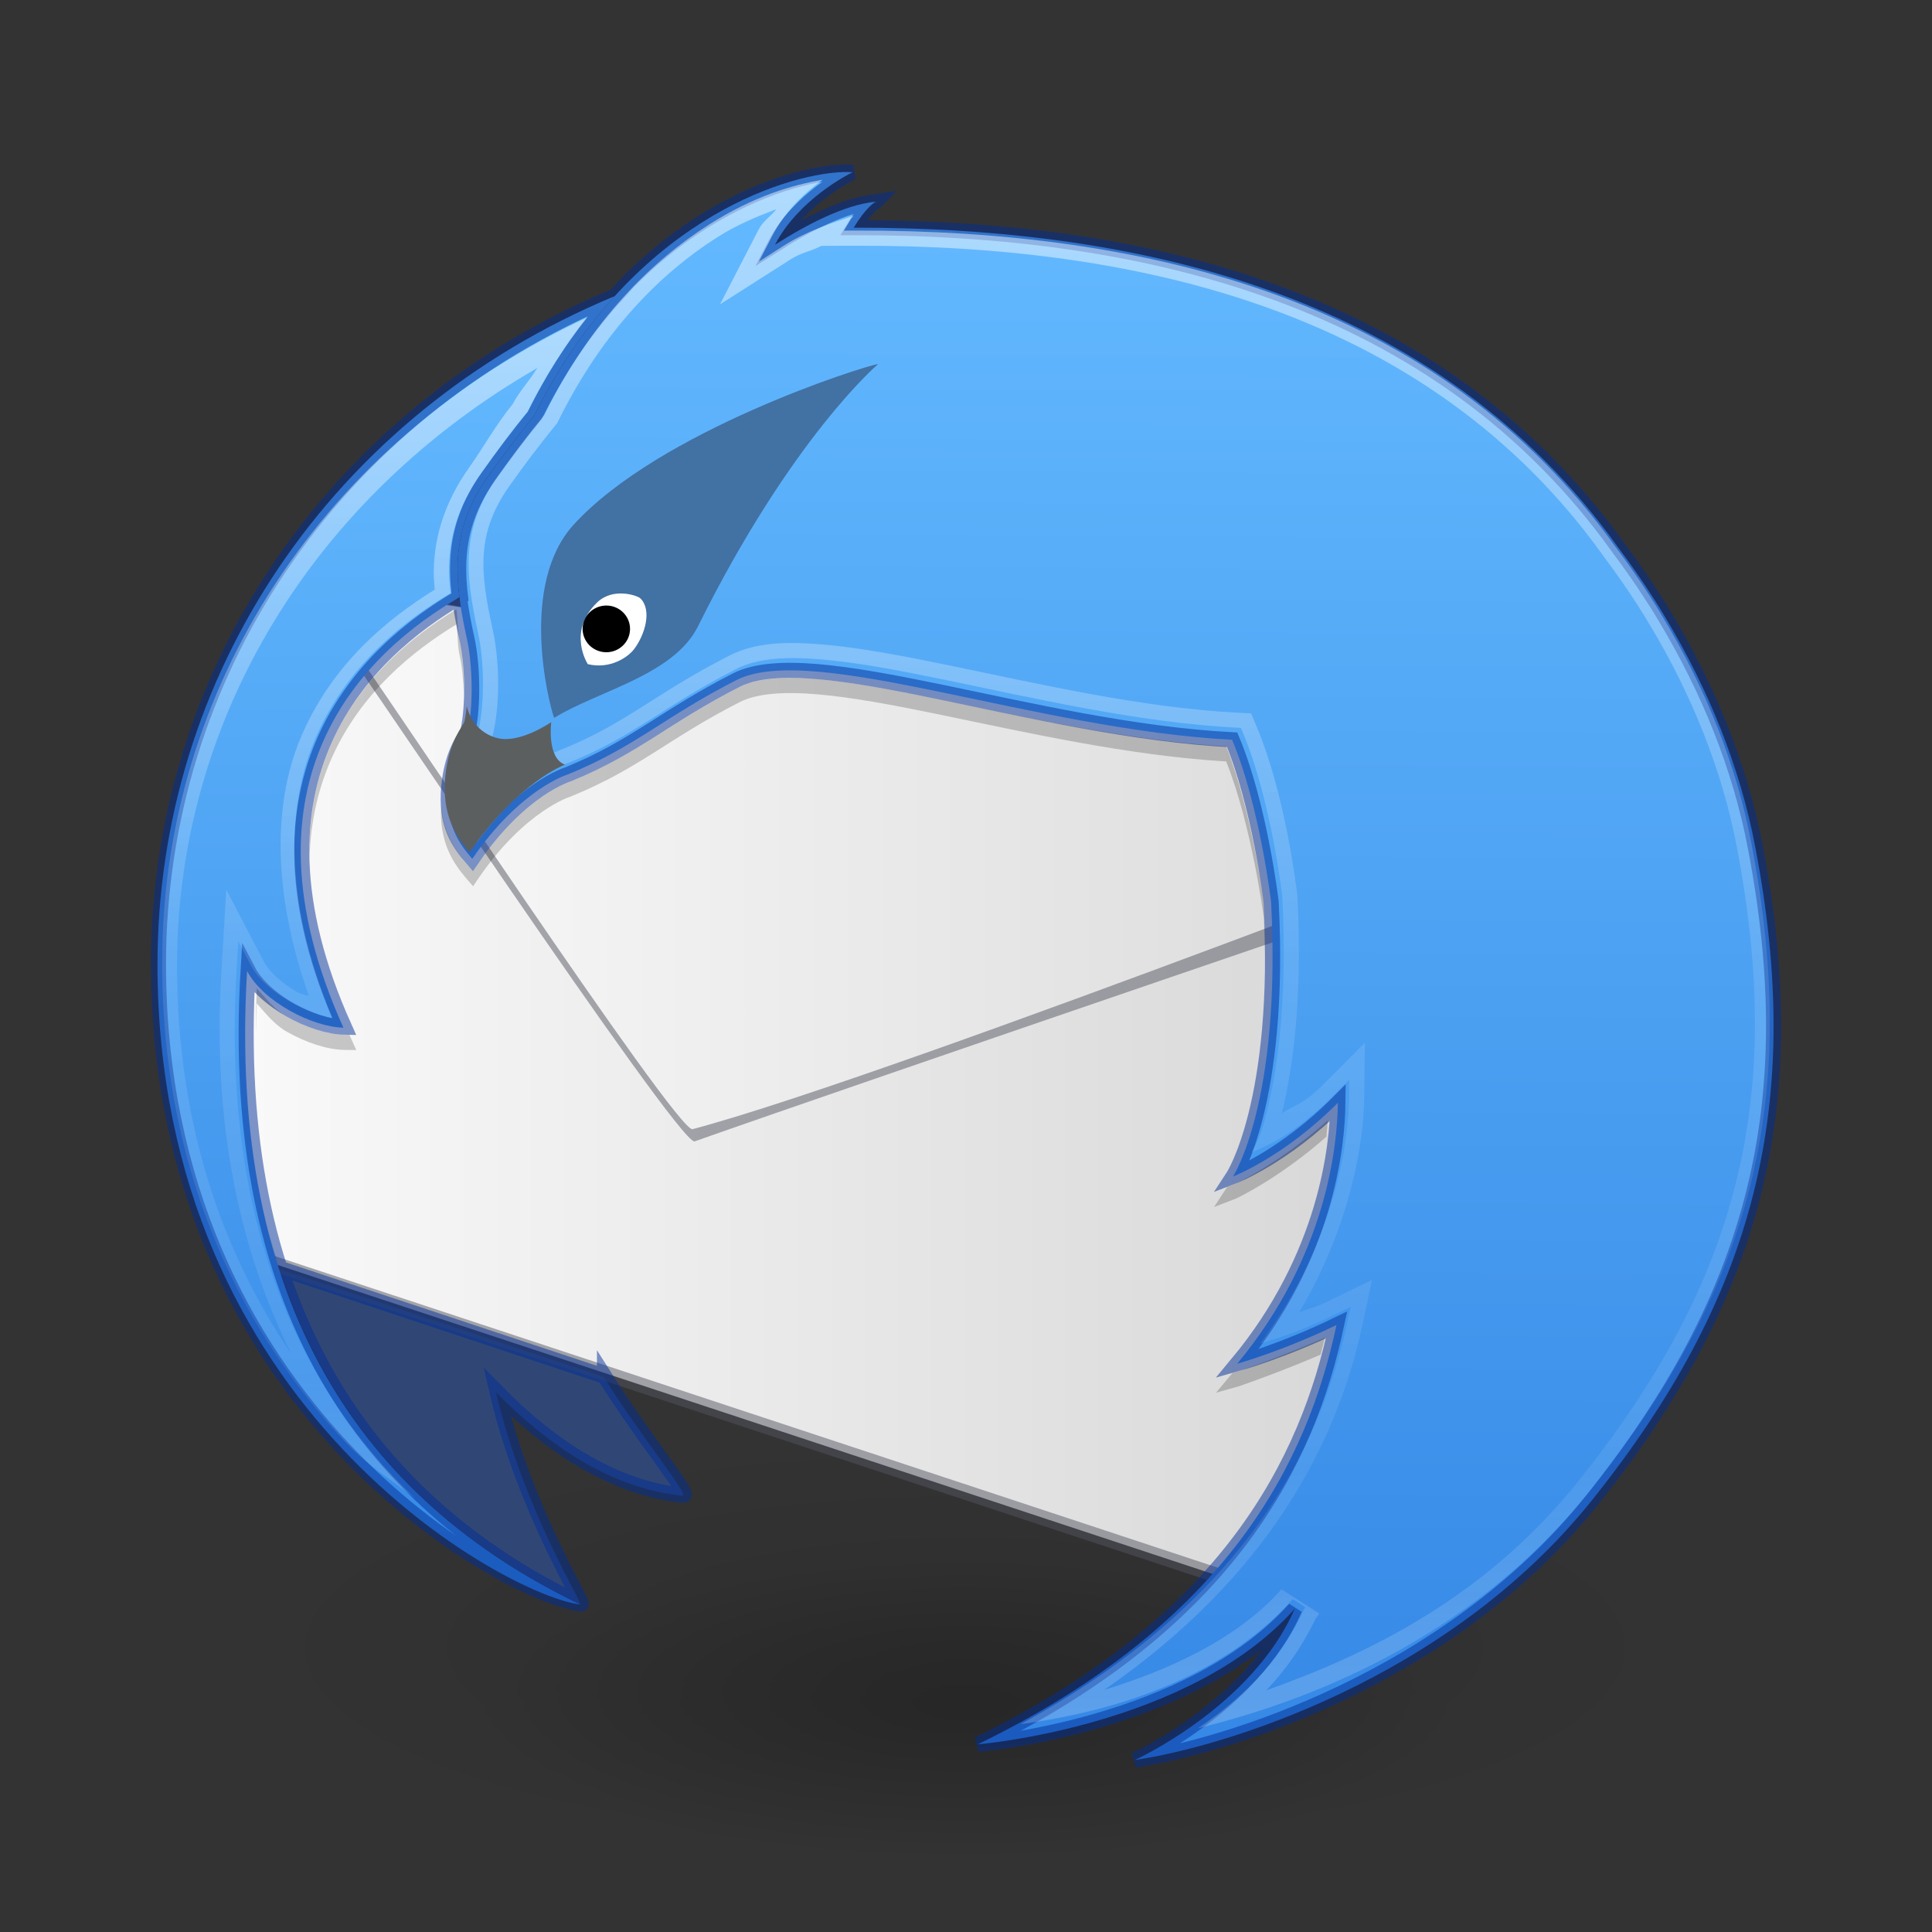 <?xml version="1.0" encoding="UTF-8" standalone="no"?>
<svg
   xmlns:dc="http://purl.org/dc/elements/1.1/"
   xmlns:cc="http://creativecommons.org/ns#"
   xmlns:rdf="http://www.w3.org/1999/02/22-rdf-syntax-ns#"
   xmlns:svg="http://www.w3.org/2000/svg"
   xmlns="http://www.w3.org/2000/svg"
   xmlns:xlink="http://www.w3.org/1999/xlink"
   xmlns:sodipodi="http://sodipodi.sourceforge.net/DTD/sodipodi-0.dtd"
   xmlns:inkscape="http://www.inkscape.org/namespaces/inkscape"
   width="128"
   height="128"
   x="0"
   y="0"
   version="1.1"
   viewBox="0 0 48 48"
   xml:space="preserve"
   id="svg30"
   sodipodi:docname="thunderbird_128.svg"
   inkscape:version="0.92.3 (2405546, 2018-03-11)"><rect x="0" y="0" width="48" height="48" fill="#333333" stroke="none"/><defs
   id="defs34"><linearGradient
     gradientTransform="matrix(1.571,0,0,1.175,-3131.74,-3743.947)"
     gradientUnits="userSpaceOnUse"
     xlink:href="#linearGradient947"
     id="linearGradient11527-6-5"
     y2="3241.997"
     x2="2035.165"
     y1="3208.074"
     x1="2035.165" /><linearGradient
     id="linearGradient947"><stop
       id="stop943"
       style="stop-color:#64baff;stop-opacity:1"
       offset="0" /><stop
       id="stop945"
       style="stop-color:#3689e6;stop-opacity:1"
       offset="1" /></linearGradient><linearGradient
     gradientUnits="userSpaceOnUse"
     y2="48.197"
     x2="30.417"
     y1="7.123"
     x1="30.417"
     id="linearGradient870"
     xlink:href="#linearGradient868"
     gradientTransform="translate(-56.949,0.127)" /><linearGradient
     id="linearGradient868"><stop
       id="stop864"
       offset="0"
       style="stop-color:#fafafa;stop-opacity:1" /><stop
       id="stop866"
       offset="1"
       style="stop-color:#d4d4d4;stop-opacity:1" /></linearGradient><linearGradient
     x1="71.204"
     y1="6.238"
     x2="71.204"
     y2="44.341"
     id="linearGradient3019"
     xlink:href="#linearGradient4011"
     gradientUnits="userSpaceOnUse"
     gradientTransform="matrix(1.054,0,0,1.054,-18.865,17.408)" /><linearGradient
     id="linearGradient4011"><stop
       id="stop4013"
       style="stop-color:#ffffff;stop-opacity:1"
       offset="0" /><stop
       id="stop4015"
       style="stop-color:#ffffff;stop-opacity:0.235"
       offset="0.508" /><stop
       id="stop4017"
       style="stop-color:#ffffff;stop-opacity:0.157"
       offset="0.835" /><stop
       id="stop4019"
       style="stop-color:#ffffff;stop-opacity:0.392"
       offset="1" /></linearGradient><radialGradient
     xlink:href="#linearGradient3820-7-2"
     id="radialGradient3300-8"
     gradientUnits="userSpaceOnUse"
     gradientTransform="matrix(0.382,7.5555777e-8,-1.8372241e-8,0.112,-5.925,36.336)"
     cx="99.189"
     cy="185.297"
     fx="99.189"
     fy="185.297"
     r="62.769" /><linearGradient
     id="linearGradient3820-7-2"><stop
       id="stop3822-2-6"
       style="stop-color:#000000;stop-opacity:1"
       offset="0" /><stop
       id="stop3824-1-2"
       style="stop-color:#000000;stop-opacity:0"
       offset="1" /></linearGradient><radialGradient
     xlink:href="#linearGradient3820-7-2"
     id="radialGradient4192-6"
     gradientUnits="userSpaceOnUse"
     gradientTransform="matrix(0.255,5.3967361e-8,-1.2248161e-8,0.08,6.716,44.241)"
     cx="99.189"
     cy="185.297"
     fx="99.189"
     fy="185.297"
     r="62.769" /><linearGradient
     inkscape:collect="always"
     xlink:href="#linearGradient947"
     id="linearGradient1685-5"
     gradientUnits="userSpaceOnUse"
     x1="34.421"
     y1="19.177"
     x2="36.098"
     y2="218.773"
     gradientTransform="matrix(0.163,0,0,0.162,3.913,4.274)" /><linearGradient
     inkscape:collect="always"
     xlink:href="#linearGradient947"
     id="linearGradient1996"
     x1="-92.261"
     y1="396.745"
     x2="-93.424"
     y2="636.822"
     gradientUnits="userSpaceOnUse"
     gradientTransform="matrix(0.163,0,0,0.162,42.222,-60.09)" /><linearGradient
     inkscape:collect="always"
     xlink:href="#linearGradient868"
     id="linearGradient3327"
     x1="-197.919"
     y1="197.453"
     x2="-159.11"
     y2="197.453"
     gradientUnits="userSpaceOnUse"
     gradientTransform="matrix(0.837,0,0,0.836,173.474,-143.782)" /><linearGradient
     inkscape:collect="always"
     xlink:href="#linearGradient868"
     id="linearGradient3319"
     x1="8.546"
     y1="140.645"
     x2="201.939"
     y2="140.645"
     gradientUnits="userSpaceOnUse" /><radialGradient
     r="62.769"
     fy="185.297"
     fx="99.189"
     cy="185.297"
     cx="99.189"
     gradientTransform="matrix(0.382,7.5555777e-8,-1.8372241e-8,0.112,-5.925,36.336)"
     gradientUnits="userSpaceOnUse"
     id="radialGradient3300-1"
     xlink:href="#linearGradient3820-7-2" /><radialGradient
     r="62.769"
     fy="185.297"
     fx="99.189"
     cy="185.297"
     cx="99.189"
     gradientTransform="matrix(0.255,5.3967361e-8,-1.2248161e-8,0.08,6.716,44.241)"
     gradientUnits="userSpaceOnUse"
     id="radialGradient4192-0"
     xlink:href="#linearGradient3820-7-2" /><radialGradient
     gradientTransform="matrix(0.382,7.5555777e-8,-1.8372241e-8,0.112,-5.925,100.334)"
     gradientUnits="userSpaceOnUse"
     xlink:href="#linearGradient3820-7-2"
     id="radialGradient3300"
     fy="185.297"
     fx="99.189"
     r="62.769"
     cy="185.297"
     cx="99.189" /><radialGradient
     gradientTransform="matrix(0.255,5.3967361e-8,-1.2248161e-8,0.08,6.716,108.239)"
     gradientUnits="userSpaceOnUse"
     xlink:href="#linearGradient3820-7-2"
     id="radialGradient4192"
     fy="185.297"
     fx="99.189"
     r="62.769"
     cy="185.297"
     cx="99.189" /><linearGradient
     inkscape:collect="always"
     xlink:href="#linearGradient4011"
     id="linearGradient1996-1"
     x1="-92.261"
     y1="396.745"
     x2="-93.424"
     y2="636.822"
     gradientUnits="userSpaceOnUse"
     gradientTransform="matrix(0.163,0,0,0.162,42.311,-60.207)" /><linearGradient
     inkscape:collect="always"
     xlink:href="#linearGradient4011"
     id="linearGradient1685-5-2"
     gradientUnits="userSpaceOnUse"
     x1="34.421"
     y1="19.177"
     x2="36.098"
     y2="218.773"
     gradientTransform="matrix(0.163,0,0,0.162,3.843,4.177)" /><radialGradient
     gradientTransform="matrix(0.382,7.5555777e-8,-1.8372241e-8,0.112,-5.925,100.334)"
     gradientUnits="userSpaceOnUse"
     xlink:href="#linearGradient3820-7-2"
     id="radialGradient3300-9"
     fy="185.297"
     fx="99.189"
     r="62.769"
     cy="185.297"
     cx="99.189" /><radialGradient
     gradientTransform="matrix(0.255,5.3967361e-8,-1.2248161e-8,0.08,6.716,108.239)"
     gradientUnits="userSpaceOnUse"
     xlink:href="#linearGradient3820-7-2"
     id="radialGradient4192-7"
     fy="185.297"
     fx="99.189"
     r="62.769"
     cy="185.297"
     cx="99.189" /></defs><sodipodi:namedview
   pagecolor="#ffffff"
   bordercolor="#666666"
   borderopacity="1"
   objecttolerance="10"
   gridtolerance="10"
   guidetolerance="10"
   inkscape:pageopacity="0"
   inkscape:pageshadow="2"
   inkscape:window-width="1366"
   inkscape:window-height="705"
   id="namedview32"
   showgrid="false"
   inkscape:zoom="2.9168155"
   inkscape:cx="30.355557"
   inkscape:cy="74.125394"
   inkscape:window-x="0"
   inkscape:window-y="30"
   inkscape:window-maximized="1"
   inkscape:current-layer="svg30" />
 
 
 
 
 
 
 
 
 
 
 
 
 
 
<g
   id="g4230"
   transform="matrix(0.75,0,0,0.75,-1.875e-7,-49.875)"
   style="opacity:0.5"><path
     inkscape:connector-curvature="0"
     style="opacity:0.2;fill:url(#radialGradient3300);fill-opacity:1;stroke:none"
     id="path3818-0"
     d="m 56,121 a 24,6.999 0 1 1 -48,0 24,6.999 0 1 1 48,0 z" /><path
     inkscape:connector-curvature="0"
     style="opacity:0.4;fill:url(#radialGradient4192);fill-opacity:1;stroke:none"
     id="path4190"
     d="m 48,123 a 16,4.999 0 1 1 -32,0 16,4.999 0 1 1 32,0 z" /></g><polygon
   class="st2"
   points="16.387,166.974 172.911,219.015 201.939,95.591 22.687,62.276 8.546,142.68 "
   id="polygon17-7"
   style="fill:url(#linearGradient3319);fill-opacity:1;stroke-width:1.281"
   transform="matrix(0.163,0,0,0.162,3.913,4.274)" /><path
   style="fill:#304776;fill-opacity:1;stroke-width:0.208"
   d="M 14.993,34.204 6.945,31.529 c 1.283,3.967 3.944,6.639 7.466,8.332 0.105,0.022 -1.415,-2.376 -2.088,-5.269 1.312,1.334 2.874,2.387 4.629,2.57 0.208,0.022 -0.921,-1.317 -1.959,-2.959 z"
   id="path1440"
   inkscape:connector-curvature="0" /><polygon
   class="st2"
   points="16.387,166.974 172.911,219.015 201.939,95.591 22.687,62.276 8.546,142.68 "
   id="polygon17-7-3"
   style="opacity:0.5;fill:none;stroke:#555761;stroke-width:2.307;stroke-miterlimit:4;stroke-dasharray:none;stroke-opacity:1"
   transform="matrix(0.163,0,0,0.162,3.913,4.274)" /><g
   id="g21-4"
   transform="matrix(0.163,0,0,0.162,4.01,3.768)"
   style="opacity:0.5;fill:#555761;fill-opacity:1;stroke-width:1.281"><path
     inkscape:connector-curvature="0"
     class="st3"
     d="m 23.128,65.01 c 0.785,1.689 0.554,2.089 0.065,2.089 -0.22,0 -0.492,-0.081 -0.747,-0.161 -0.255,-0.081 -0.494,-0.161 -0.648,-0.161 -0.433,0 -0.189,0.639 2.263,3.72 3.468,4.406 54.399,81.293 57.182,81.293 0.015,0 0.028,-0.002 0.04,-0.006 23.71,-8.448 124.543,-43.058 124.543,-43.058 L 195.51,93.697 23.128,65.01"
     id="path19-5"
     style="fill:#555761;fill-opacity:1;stroke-width:1.281" /></g><path
   inkscape:connector-curvature="0"
   class="st4"
   d="m 7.914,14.53 c 0,0 0.124,0.639 0.696,1.346 0.569,0.714 8.212,12.28 8.596,12.178 5.007,-1.329 23.172,-8.397 23.172,-8.397 z"
   id="path23-2"
   style="fill:url(#linearGradient3327);fill-opacity:1;stroke-width:0.208" /><path
   style="fill:url(#linearGradient1996);fill-opacity:1;stroke-width:0.208"
   d="m 20.922,4.276 c -1.492,0.06 -5.299,1.294 -7.649,6.05 -0.411,0.5 -0.794,1.013 -1.159,1.527 -0.943,1.327 -0.839,2.545 -0.514,4.016 0.139,0.628 0.164,1.631 0.027,2.279 -0.027,0.13 -0.384,0.465 -0.476,1.37 -0.098,0.96 0.245,1.43 0.582,1.82 1.2,-1.754 2.384,-2.101 2.384,-2.101 1.68,-0.688 2.379,-1.422 4.176,-2.339 1.887,-0.962 7.392,1.225 12.318,1.481 0.682,1.625 0.966,4.001 0.969,4.027 0.259,4.983 -0.946,6.824 -0.946,6.824 0,0 1.27,-0.487 2.605,-1.832 -0.012,1.057 -0.277,3.809 -2.502,6.484 0,0 1.16,-0.327 2.468,-0.963 -0.717,3.359 -2.656,7.376 -8.911,10.418 0,0 5.263,-0.43 7.873,-3.367 -1.061,2.439 -3.974,3.757 -3.974,3.757 2.143,-0.313 7.773,-1.973 11.36,-6.456 4.059,-5.074 5.28,-9.834 4.058,-16.215 -0.376,-1.999 -1.172,-3.946 -2.237,-5.717 -0.097,-0.166 -0.2,-0.333 -0.311,-0.503 -4.41e-4,-6.46e-4 -8.41e-4,-0.002 -0.002,-0.002 C 40.79,14.411 40.502,13.999 40.201,13.599 35.738,7.359 28.393,5.643 21.21,5.657 c 0.293,-0.486 0.501,-0.618 0.535,-0.637 0.004,-0.002 0.025,-0.011 0.025,-0.011 -0.003,3.327e-4 -0.007,8.415e-4 -0.01,0.002 4.9e-5,-1.97e-5 0.002,-0.002 0.002,-0.002 -0.003,4.892e-4 -0.009,0.002 -0.012,0.003 -0.754,0.074 -1.684,0.552 -2.496,1.069 0.588,-1.137 1.858,-1.767 1.909,-1.792 0.002,-6.555e-4 0.025,-0.01 0.025,-0.01 -0.003,-1.566e-4 -0.006,1.664e-4 -0.009,0 -0.076,-0.005 -0.162,-0.007 -0.258,-0.003 z"
   id="path66-3"
   inkscape:connector-curvature="0"
   sodipodi:nodetypes="cccccccccccccccccccccccccccccccccccc" /><path
   style="fill:url(#linearGradient1685-5);fill-opacity:1;stroke-width:0.208"
   d="M 15.275,7.356 C 8.165,10.313 3.913,16.851 3.913,23.958 c 0,11.093 8.74,15.702 10.499,15.904 C 9.03,37.276 5.641,32.427 6.139,24.124 c 0.399,0.764 1.628,1.395 2.393,1.408 -2.792,-6.199 0.553,-9.343 2.883,-10.693 -0.023,-0.189 -0.039,-0.376 -0.044,-0.56 l -0.018,0.003 c 0.006,-0.002 0.012,-0.004 0.018,-0.006 -0.022,-0.823 0.16,-1.603 0.743,-2.423 0.365,-0.514 0.748,-1.027 1.159,-1.527 0.594,-1.203 1.282,-2.179 2.002,-2.97 z"
   id="path38-4-8"
   inkscape:connector-curvature="0" /><path
   inkscape:connector-curvature="0"
   id="path1440-2"
   style="opacity:0.5;fill:none;fill-opacity:1;stroke:#002e99;stroke-width:0.375;stroke-miterlimit:4;stroke-dasharray:none;stroke-opacity:1"
   d="M 15.018,34.193 6.97,31.518 c 1.283,3.967 3.944,6.639 7.466,8.332 0.105,0.022 -1.415,-2.376 -2.088,-5.269 1.312,1.334 2.874,2.387 4.629,2.57 0.208,0.022 -0.921,-1.317 -1.959,-2.959 z M 15.3,7.345 C 8.19,10.302 3.937,16.84 3.937,23.947 c 0,11.093 8.74,15.702 10.499,15.904 C 9.055,37.265 5.666,32.416 6.164,24.113 6.563,24.877 7.792,25.508 8.558,25.521 5.766,19.321 9.11,16.178 11.441,14.828 c -0.023,-0.189 -0.039,-0.376 -0.044,-0.56 l -0.018,0.003 c 0.006,-0.002 0.012,-0.004 0.018,-0.006 -0.022,-0.823 0.16,-1.603 0.743,-2.423 0.365,-0.514 0.748,-1.027 1.159,-1.527 0.594,-1.203 1.282,-2.179 2.002,-2.97 z m 5.622,-3.069 c -1.492,0.06 -5.299,1.294 -7.648,6.05 -0.411,0.5 -0.794,1.013 -1.159,1.527 -0.943,1.327 -0.839,2.545 -0.514,4.016 0.139,0.628 0.164,1.631 0.027,2.279 -0.027,0.13 -0.384,0.465 -0.476,1.37 -0.098,0.96 0.245,1.43 0.582,1.82 1.2,-1.754 2.384,-2.101 2.384,-2.101 1.68,-0.688 2.379,-1.422 4.176,-2.339 1.887,-0.962 7.392,1.225 12.318,1.481 0.682,1.625 0.966,4.001 0.969,4.027 0.259,4.983 -0.946,6.824 -0.946,6.824 0,0 1.27,-0.487 2.605,-1.832 -0.012,1.057 -0.277,3.809 -2.502,6.484 0,0 1.16,-0.327 2.468,-0.963 -0.717,3.359 -2.656,7.376 -8.911,10.418 0,0 5.263,-0.43 7.873,-3.367 -1.061,2.439 -3.974,3.757 -3.974,3.757 2.143,-0.313 7.773,-1.973 11.36,-6.456 4.059,-5.074 5.28,-9.834 4.058,-16.215 -0.376,-1.999 -1.172,-3.946 -2.237,-5.717 -0.097,-0.166 -0.2,-0.333 -0.311,-0.503 -4.31e-4,-6.55e-4 -8.41e-4,-0.002 -0.002,-0.002 -0.272,-0.424 -0.561,-0.836 -0.862,-1.236 -4.463,-6.24 -11.808,-7.957 -18.991,-7.942 0.293,-0.486 0.501,-0.618 0.535,-0.637 0.004,-0.002 0.025,-0.011 0.025,-0.011 -0.003,3.229e-4 -0.007,8.316e-4 -0.01,0.002 4.9e-5,-1.95e-5 0.002,-0.002 0.002,-0.002 -0.003,4.793e-4 -0.009,0.002 -0.012,0.003 -0.754,0.074 -1.684,0.552 -2.496,1.069 0.588,-1.137 1.858,-1.767 1.909,-1.792 0.002,-6.554e-4 0.025,-0.01 0.025,-0.01 -0.003,-1.565e-4 -0.006,1.664e-4 -0.009,0 -0.076,-0.005 -0.162,-0.007 -0.258,-0.003 z" /><path
   style="opacity:0.5;fill:url(#linearGradient1996-1);fill-opacity:1;stroke-width:0.208"
   d="m 20.437,4.467 c -0.737,0.124 -1.706,0.403 -2.826,1.115 -1.405,0.893 -2.918,2.363 -4.078,4.711 l -0.009,0.02 -0.014,0.015 c -0.407,0.496 -0.789,1.004 -1.152,1.515 -0.908,1.277 -0.805,2.411 -0.483,3.869 0.147,0.665 0.174,1.667 0.028,2.358 -0.02,0.097 -0.057,0.137 -0.096,0.201 -0.039,0.064 -0.085,0.138 -0.133,0.237 -0.096,0.196 -0.201,0.482 -0.245,0.912 -0.08,0.787 0.149,1.167 0.422,1.506 0.545,-0.733 1.096,-1.282 1.51,-1.566 0.464,-0.319 0.795,-0.418 0.795,-0.418 l -0.018,0.006 c 1.653,-0.677 2.346,-1.406 4.162,-2.332 0.53,-0.27 1.255,-0.306 2.128,-0.231 0.873,0.075 1.898,0.267 3.014,0.497 2.232,0.459 4.83,1.068 7.269,1.195 l 0.117,0.006 0.048,0.109 c 0.7,1.668 0.978,4.041 0.982,4.077 v 0.006 0.006 c 0.13,2.508 -0.107,4.233 -0.381,5.336 -0.173,0.697 -0.259,0.771 -0.377,1.011 0.325,-0.144 1.016,-0.387 2.098,-1.477 l 0.324,-0.328 -0.004,0.461 c -0.012,1.017 -0.316,3.545 -2.208,6.095 0.354,-0.11 0.894,-0.253 1.903,-0.744 l 0.346,-0.168 -0.081,0.375 c -0.684,3.206 -2.624,6.999 -8.123,9.994 1.276,-0.173 4.656,-0.737 6.762,-3.105 l 0.312,0.199 c -0.008,0.018 -0.023,0.031 -0.031,0.049 -4.01e-4,9e-4 -0.002,0.001 -0.002,0.002 -0.633,1.408 -1.702,2.329 -2.633,2.957 2.567,-0.629 6.719,-2.129 9.735,-5.898 4.035,-5.043 5.234,-9.721 4.02,-16.063 v -0.002 C 43.147,19.001 42.361,17.075 41.306,15.321 l -0.002,-0.002 c -0.095,-0.162 -0.194,-0.326 -0.302,-0.491 0,0 -0.002,-9.79e-4 -0.002,-0.002 l -0.002,-0.002 -0.002,-0.004 c -0.27,-0.42 -0.555,-0.828 -0.853,-1.225 l -0.002,-0.002 -0.002,-0.002 C 35.722,7.418 28.453,5.714 21.3,5.729 h -0.333 l 0.172,-0.285 c 0.036,-0.059 0.037,-0.032 0.07,-0.082 -0.577,0.186 -1.18,0.386 -1.766,0.76 l -0.586,0.375 0.319,-0.619 c 0.334,-0.645 0.831,-1.097 1.26,-1.411 z m -1.149,0.732 c -0.147,0.188 -0.325,0.281 -0.443,0.51 l -0.957,1.853 1.759,-1.121 C 19.912,6.273 20.136,6.249 20.411,6.107 l 0.891,-0.002 c 7.092,-0.015 14.211,1.665 18.533,7.707 l 0.004,0.006 0.004,0.007 c 0.293,0.39 0.574,0.79 0.838,1.201 0.007,0.012 0.015,0.023 0.015,0.023 1.07e-4,1.69e-4 0.002,0.002 0.002,0.002 l 0.006,0.012 c 0.098,0.15 0.189,0.3 0.277,0.45 l 0.002,0.002 0.002,0.002 c 1.035,1.721 1.804,3.608 2.166,5.531 v 0.002 c 1.199,6.262 0.041,10.775 -3.945,15.758 -2.316,2.895 -5.244,4.298 -7.745,5.187 0.472,-0.499 0.893,-1.083 1.215,-1.761 4.01e-4,-8.44e-4 0.002,-0.001 0.002,-0.002 h 0.002 c 0.026,-0.055 0.071,-0.091 0.096,-0.148 l -0.938,-0.598 c -1.132,1.273 -2.876,2.028 -4.403,2.498 4.115,-2.841 5.8,-6.191 6.412,-9.059 l 0.24,-1.126 -1.037,0.504 c -0.41,0.199 -0.427,0.167 -0.773,0.302 1.345,-2.269 1.604,-4.38 1.615,-5.312 l 0.018,-1.387 -0.979,0.984 c -0.568,0.572 -0.658,0.5 -1.085,0.77 0.28,-1.143 0.519,-2.878 0.388,-5.394 l -0.002,-0.02 -0.002,-0.018 c -0.007,-0.057 -0.274,-2.424 -1.01,-4.178 l -0.136,-0.326 -0.352,-0.018 c -2.391,-0.124 -4.975,-0.727 -7.215,-1.188 -1.12,-0.23 -2.153,-0.426 -3.056,-0.504 -0.903,-0.078 -1.685,-0.06 -2.332,0.27 -1.854,0.945 -2.533,1.665 -4.133,2.32 l 0.054,-0.019 c 0,0 -0.402,0.125 -0.902,0.469 -0.31,0.213 -0.721,0.727 -1.107,1.148 -0.095,-0.208 -0.283,-0.311 -0.239,-0.74 0.039,-0.386 0.128,-0.622 0.207,-0.785 0.04,-0.082 0.078,-0.143 0.117,-0.207 0.039,-0.064 0.095,-0.092 0.143,-0.318 h -0.002 c 0.164,-0.777 0.135,-1.779 -0.027,-2.516 -0.316,-1.432 -0.414,-2.392 0.423,-3.571 0.36,-0.507 0.735,-1.009 1.135,-1.496 l 0.042,-0.049 0.029,-0.059 c 1.13,-2.287 2.593,-3.702 3.943,-4.561 0.527,-0.335 1.007,-0.522 1.474,-0.702 z"
   id="path66-3-0"
   inkscape:connector-curvature="0" /><g
   id="g1982"
   transform="matrix(0.163,0,0,0.162,42.222,-60.09)"
   style="stroke-width:1.281"><path
     style="fill:#5c5f60;fill-opacity:1;stroke-width:1.281"
     id="path104-6"
     d="m -175.015,481.673 c 0,0 -4.719,3.301 -8.136,2.46 -4.045,-0.993 -4.73,-4.913 -4.73,-4.913 -0.089,0.803 -0.192,1.578 -0.341,2.273 -0.168,0.799 -2.363,2.863 -2.926,8.428 -0.602,5.905 1.615,9.325 3.692,11.724 7.381,-10.792 14.552,-13.452 14.552,-13.452 -2.809,-0.982 -2.111,-6.52 -2.111,-6.52 z"
     class="st12"
     inkscape:connector-curvature="0" /><path
     inkscape:connector-curvature="0"
     id="path147-4"
     d="m -125.291,426.779 c -2.059,0.285 -33.265,10.224 -46.311,24.623 -8.271,9.129 -3.89,27.002 -2.971,29.625 0.024,-0.015 0.049,-0.03 0.074,-0.045 6.694,-4.136 18.165,-6.519 21.863,-14.016 14.234,-28.862 27.348,-40.11 27.354,-40.115 0.136,-0.068 0.128,-0.091 -0.01,-0.072 z m -17.566,13.395 c 3.4e-4,-3.3e-4 0.002,3.3e-4 0.002,0 -0.715,0.702 -1.426,1.418 -2.131,2.143 0.705,-0.725 1.414,-1.44 2.129,-2.143 z"
     style="fill:#4271a3;fill-opacity:1;stroke-width:1.281" /><path
     style="fill:#ffffff;fill-opacity:1;stroke-width:1.281"
     id="path166-0"
     d="m -169.437,472.78 c 0,0 -3.224,-4.949 1.422,-9.459 2.446,-2.376 6.161,-1.056 6.592,-0.63 1.826,1.812 0.676,5.637 -0.968,7.8 -0.929,1.223 -3.635,3.119 -7.046,2.289 z"
     class="st22"
     inkscape:connector-curvature="0" /><path
     id="path168-6"
     d="m -163.001,467.499 c -0.072,1.978 -1.746,3.522 -3.738,3.454 -1.996,-0.069 -3.558,-1.726 -3.487,-3.704 0.071,-1.977 1.744,-3.521 3.741,-3.453 1.992,0.069 3.553,1.727 3.484,3.703 z"
     inkscape:connector-curvature="0"
     style="stroke-width:1.281" /></g><path
   style="opacity:0.5;fill:url(#linearGradient1685-5-2);fill-opacity:1;stroke-width:0.208"
   d="M 14.589,7.886 C 8.001,10.953 4.029,17.128 4.029,23.906 c 0,5.497 2.16,9.372 4.539,11.908 0.594,0.633 1.152,0.941 1.742,1.411 C 7.271,34.34 5.516,30.12 5.88,24.062 l 0.041,-0.676 0.313,0.6 c 0.173,0.331 0.553,0.666 0.984,0.908 0.34,0.191 0.734,0.343 1.039,0.394 -1.23,-2.946 -1.146,-5.334 -0.379,-7.039 0.779,-1.732 2.15,-2.821 3.317,-3.514 -0.017,-0.157 -0.033,-0.314 -0.037,-0.469 -2e-6,-7.01e-4 6.51e-4,-0.002 0,-0.002 -0.023,-0.854 0.206,-1.674 0.811,-2.526 0.367,-0.516 0.72,-0.999 1.134,-1.503 0.455,-0.914 0.949,-1.675 1.486,-2.349 z m -1.239,1.256 c -0.198,0.326 -0.429,0.555 -0.617,0.904 -0.409,0.501 -0.712,1.055 -1.073,1.564 -0.649,0.913 -0.907,1.838 -0.882,2.754 0,0 0.024,0.285 0.002,0.002 0.003,0.095 0.014,0.189 0.021,0.283 -1.169,0.726 -2.488,1.802 -3.268,3.536 -0.743,1.65 -0.801,3.889 0.143,6.563 -0.104,-0.044 -0.177,-0.036 -0.278,-0.092 -0.387,-0.218 -0.717,-0.526 -0.836,-0.754 l -0.94,-1.799 -0.121,2.025 c -0.231,3.852 0.468,6.932 1.723,9.489 -1.604,-2.37 -2.826,-5.522 -2.826,-9.621 0,-6.116 3.38,-11.648 8.952,-14.854 z"
   id="path38-4-8-7"
   inkscape:connector-curvature="0"
   sodipodi:nodetypes="cssccccccscccccccccccccsccccccscc" /><path
   id="path1071"
   style="opacity:0.2;fill:#000000;fill-opacity:1;stroke-width:0.208"
   d="m 32.916,33.235 c -1.068,0.467 -2.125,0.828 -2.125,0.828 l -0.172,0.049 c -0.008,0.009 -0.014,0.018 -0.022,0.027 l -0.385,0.463 0.58,-0.164 c 0,0 0.988,-0.339 2.017,-0.782 0.037,-0.14 0.075,-0.282 0.108,-0.42 z M 6.649,30.525 c 0.065,0.258 0.135,0.51 0.211,0.758 l 0.013,0.004 c -0.078,-0.251 -0.153,-0.505 -0.224,-0.762 z M 32.984,27.838 c -1.195,1.065 -2.279,1.566 -2.279,1.566 l -0.215,0.083 c -0.001,0.002 -0.009,0.015 -0.009,0.015 l -0.318,0.486 0.543,-0.209 c 0,0 1.066,-0.493 2.249,-1.54 0.013,-0.142 0.024,-0.281 0.03,-0.401 z M 6.379,24.555 c -0.017,0.394 -0.02,0.774 -0.015,1.148 0.002,-0.254 0.004,-0.509 0.015,-0.773 0.23,0.255 0.438,0.529 0.754,0.707 0.475,0.267 0.991,0.44 1.424,0.448 l 0.295,0.004 -0.122,-0.27 c -0.016,-0.036 -0.03,-0.071 -0.046,-0.108 l -0.127,-0.002 c -0.432,-0.007 -0.949,-0.18 -1.424,-0.448 -0.316,-0.178 -0.523,-0.452 -0.754,-0.707 z M 19.71,16.845 c -0.563,-0.006 -1.017,0.063 -1.327,0.221 -1.779,0.907 -2.486,1.645 -4.192,2.344 l -0.009,0.004 -0.009,0.004 c 0,0 -0.262,0.073 -0.689,0.367 -0.428,0.293 -1.007,0.8 -1.594,1.658 l -0.137,0.201 -0.158,-0.184 c -0.283,-0.326 -0.587,-0.761 -0.634,-1.46 -0.058,0.926 0.304,1.454 0.634,1.835 l 0.158,0.184 0.137,-0.201 c 0.587,-0.858 1.166,-1.365 1.594,-1.658 0.428,-0.294 0.689,-0.367 0.689,-0.367 l 0.009,-0.004 0.009,-0.004 c 1.706,-0.698 2.412,-1.437 4.192,-2.344 0.413,-0.211 1.082,-0.264 1.926,-0.191 0.843,0.072 1.859,0.261 2.971,0.49 2.181,0.449 4.74,1.033 7.184,1.178 0.631,1.576 0.931,3.85 0.934,3.875 0.025,0.484 0.032,0.93 0.032,1.355 0.009,-0.528 -4.87e-4,-1.104 -0.033,-1.73 -0.003,-0.026 -0.303,-2.299 -0.934,-3.875 -2.443,-0.145 -5.003,-0.729 -7.184,-1.178 -1.112,-0.229 -2.127,-0.418 -2.971,-0.49 -0.211,-0.018 -0.411,-0.028 -0.598,-0.03 z m -8.37,-1.708 c -1.104,0.672 -2.374,1.709 -3.088,3.297 -0.366,0.813 -0.586,1.766 -0.562,2.879 0.027,-0.954 0.237,-1.783 0.562,-2.504 0.714,-1.587 1.984,-2.624 3.088,-3.297 0.04,0.26 0.02,0.503 0.08,0.773 0.059,0.266 0.093,0.618 0.105,0.977 0.009,-0.483 -0.025,-0.991 -0.105,-1.352 -0.06,-0.27 -0.04,-0.514 -0.08,-0.773 z"
   inkscape:connector-curvature="0" /></svg>